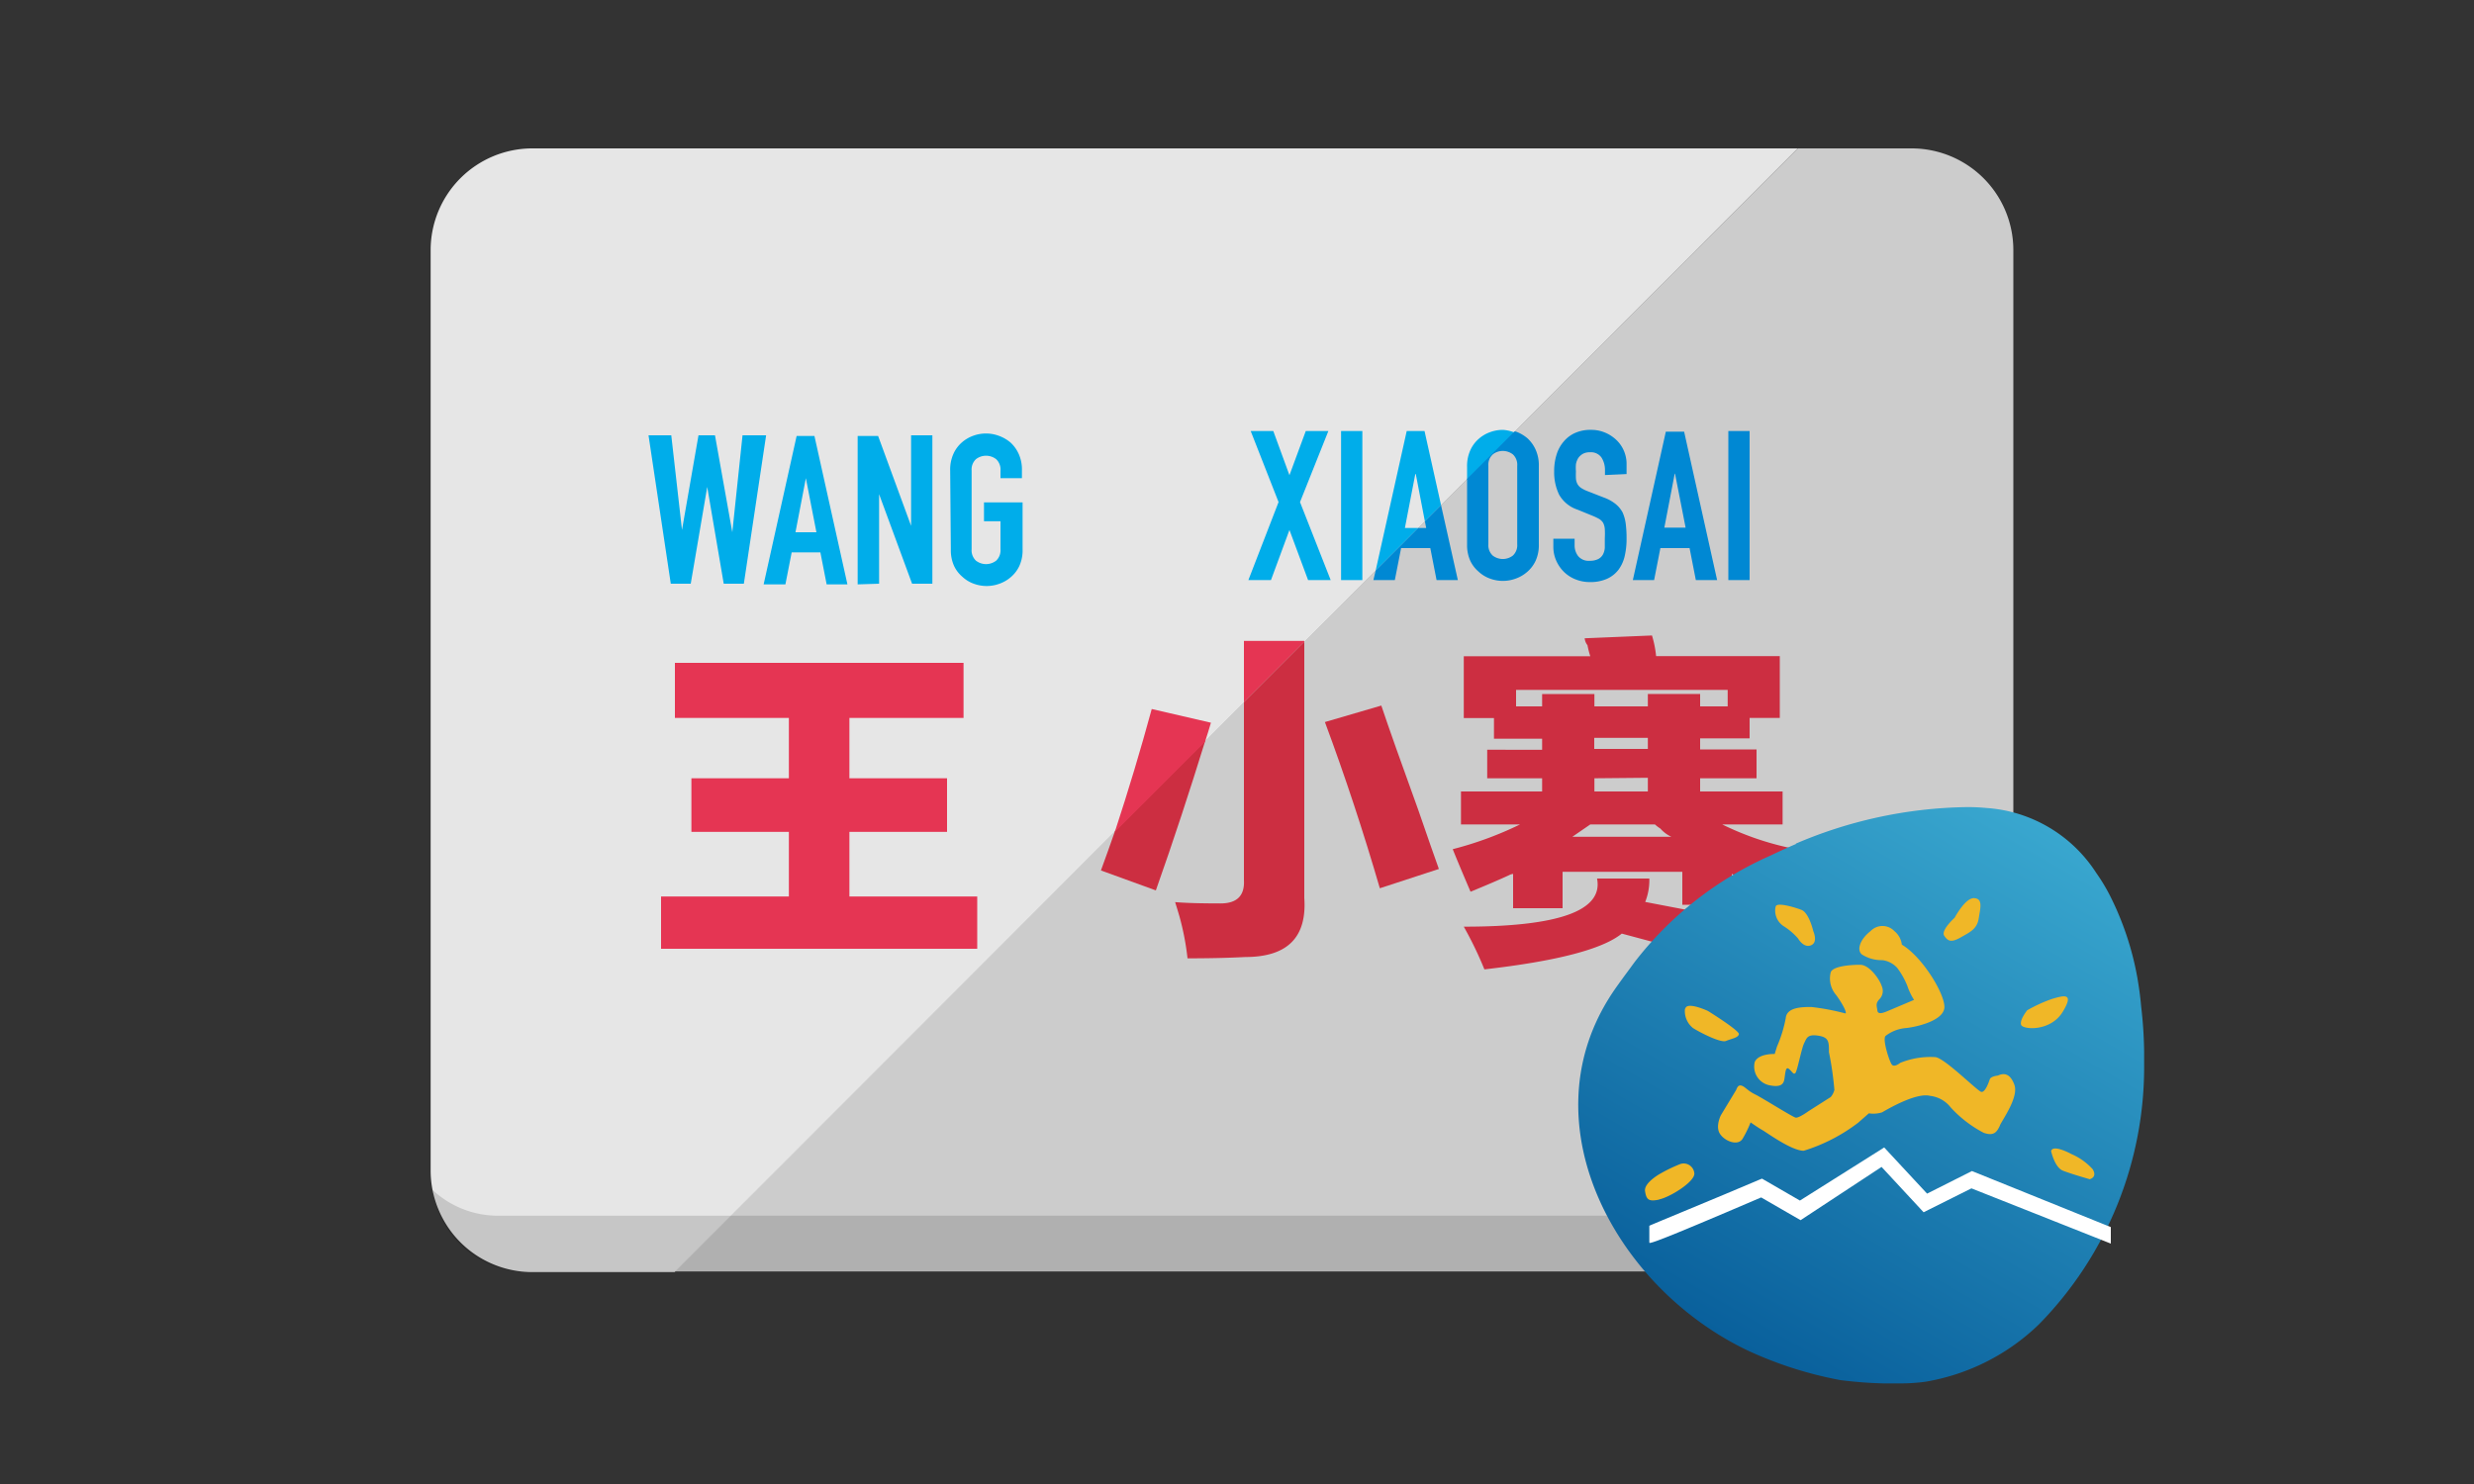 <svg id="图层_1" data-name="图层 1" xmlns="http://www.w3.org/2000/svg" xmlns:xlink="http://www.w3.org/1999/xlink" viewBox="0 0 150 90"><rect x="0" y="0" width="150" height="90" fill="#333333" stroke="none"/><defs><style>.cls-1{fill:#ccc;}.cls-2{fill:#e6e6e6;}.cls-3{opacity:0.14;}.cls-4{fill:#00adea;}.cls-5{fill:none;}.cls-6{fill:#e53553;}.cls-7{fill:#cc2e41;}.cls-8{fill:#0088d3;}.cls-9{fill:url(#未命名的渐变_2);}.cls-10{fill:#fff;}.cls-11{fill:#f0b727;}</style><linearGradient id="未命名的渐变_2" x1="123.09" y1="-616.46" x2="104.76" y2="-648.2" gradientTransform="matrix(1, 0, 0, -1, 0, -566.93)" gradientUnits="userSpaceOnUse"><stop offset="0" stop-color="#39a7cf"/><stop offset="1" stop-color="#09609c"/></linearGradient></defs><title>pinyin</title><path class="cls-1" d="M115.92,9H109L40.89,77.11h75A6.17,6.17,0,0,0,122.07,71V15.15A6.17,6.17,0,0,0,115.92,9Z"/><path class="cls-2" d="M74.09,9H32.26a6.17,6.17,0,0,0-6.15,6.15V71a6.17,6.17,0,0,0,6.15,6.15h8.64L109,9Z"/><path class="cls-3" d="M118.39,73.73H30.22a5.82,5.82,0,0,1-4-1.57,5.86,5.86,0,0,0,5.77,5h84.58a5.86,5.86,0,0,0,5.77-5A5.82,5.82,0,0,1,118.39,73.73Z"/><path class="cls-4" d="M46.45,26.4l-1.35,9H43.88l-1-5.87h0l-1,5.87H40.67l-1.35-9H40.7l.65,5.74h0l1-5.74h1l1.05,5.88h0l.62-5.88Z"/><path class="cls-4" d="M46.3,35.44l2-9h1.08l2,9H50.12l-.38-1.94H48l-.38,1.94Zm3.2-3.16L48.86,29h0l-.63,3.28Z"/><path class="cls-4" d="M52,35.44v-9h1.24l2,5.45h0V26.4h1.29v9H55.3l-2-5.43h0v5.43Z"/><path class="cls-4" d="M57.61,28.54a2.31,2.31,0,0,1,.19-1,2,2,0,0,1,.51-.7,2.14,2.14,0,0,1,.69-.41,2.25,2.25,0,0,1,1.56,0,2.3,2.3,0,0,1,.71.41,2.13,2.13,0,0,1,.5.7,2.31,2.31,0,0,1,.19,1V29H60.66v-.46a.86.86,0,0,0-.26-.69,1,1,0,0,0-1.23,0,.86.86,0,0,0-.26.69v4.77a.86.86,0,0,0,.26.69,1,1,0,0,0,1.23,0,.86.86,0,0,0,.26-.69v-1.7h-1V30.47H62v2.84a2.29,2.29,0,0,1-.19,1,2,2,0,0,1-.5.67,2.17,2.17,0,0,1-.71.42,2.25,2.25,0,0,1-1.56,0,2,2,0,0,1-.69-.42,1.94,1.94,0,0,1-.51-.67,2.29,2.29,0,0,1-.19-1Z"/><polygon class="cls-5" points="102.2 32.02 101.57 28.75 101.54 28.75 100.91 32.02 102.2 32.02"/><polygon class="cls-5" points="85.81 28.75 85.18 32.02 85.98 32.02 86.39 31.61 85.84 28.75 85.81 28.75"/><path class="cls-5" d="M91.12,34a.92.92,0,0,0,.62-.22A.86.86,0,0,0,92,33V28.28a.86.86,0,0,0-.26-.69,1,1,0,0,0-1.23,0,.86.86,0,0,0-.26.69V33a.86.86,0,0,0,.26.69A.92.92,0,0,0,91.12,34Z"/><path class="cls-5" d="M100.33,50H96.42l-1.08.75h6a2,2,0,0,1-.67-.5A2.25,2.25,0,0,1,100.33,50Z"/><polygon class="cls-5" points="86.47 32.02 86.39 31.61 85.98 32.02 86.47 32.02"/><rect class="cls-5" x="96.67" y="47.2" width="3.25" height="0.75"/><rect class="cls-5" x="96.67" y="44.79" width="3.25" height="0.67"/><polygon class="cls-5" points="103.08 42.87 104.75 42.87 104.75 41.87 91.92 41.87 91.92 42.87 93.5 42.87 93.5 42.12 96.67 42.12 96.67 42.87 99.92 42.87 99.92 42.12 103.08 42.12 103.08 42.87"/><polygon class="cls-6" points="59.25 54.37 51.5 54.37 51.5 50.45 57.42 50.45 57.42 47.2 51.5 47.2 51.5 43.54 58.42 43.54 58.42 40.2 40.92 40.2 40.92 43.54 47.83 43.54 47.83 47.2 41.92 47.2 41.92 50.45 47.83 50.45 47.83 54.37 40.08 54.37 40.08 57.54 59.25 57.54 59.25 54.37"/><polygon class="cls-6" points="79.08 38.87 75.42 38.87 75.42 42.58 79.08 38.92 79.08 38.87"/><path class="cls-7" d="M75.42,42.58V53.37q.08,1.42-1.42,1.42-1.83,0-2.75-.08c.05.17.14.45.25.83a15.94,15.94,0,0,1,.5,2.58q2,0,3.5-.08,3.83,0,3.58-3.58V38.92Z"/><path class="cls-7" d="M83.75,42.79l-3.42,1q1.83,4.92,3.33,10.08l3.58-1.17q-.42-1.17-1.25-3.58Q84.42,44.79,83.75,42.79Z"/><path class="cls-7" d="M66.75,52.79,70.08,54c1.08-3.05,2.07-6.08,3-9.09l-5.47,5.47Q67.19,51.59,66.75,52.79Z"/><path class="cls-6" d="M69.83,43q-1,3.68-2.24,7.46l5.47-5.47c.12-.38.25-.77.36-1.16Z"/><path class="cls-7" d="M108.08,50V48h-5V47.2h3.42V45.45h-3.42v-.67h3V43.54h1.83V39.79h-7.5a6.25,6.25,0,0,0-.25-1.25l-4.08.17a.8.8,0,0,0,.17.42,5.49,5.49,0,0,0,.17.67H88.75v3.75h1.83v1.25H93.5v.67H90.17V47.2H93.5V48H88.58V50h3.58a21.49,21.49,0,0,1-4.08,1.5q.33.83,1.08,2.58,1.42-.58,2.33-1a.66.66,0,0,1,.25-.08v2.08h3V52.87H102v2h3V53a19.78,19.78,0,0,0,2.42.92,17.2,17.2,0,0,1,.92-2.08,1,1,0,0,1,.17-.42A17.58,17.58,0,0,1,104.42,50Zm-12.75.75L96.42,50h3.92a2.25,2.25,0,0,0,.33.25,2,2,0,0,0,.67.5Zm4.58-3.58V48H96.67V47.2Zm-3.25-1.75v-.67h3.25v.67Zm3.25-3.33v.75H96.67v-.75H93.5v.75H91.92v-1h12.83v1h-1.67v-.75Z"/><path class="cls-7" d="M99.75,54.7a3.58,3.58,0,0,0,.25-1.42H96.83q.58,2.92-8.08,2.92A22.26,22.26,0,0,1,90,58.79q6.58-.75,8.33-2.17l2.5.67q3.83.92,5.75,1.42l1.25-2.5a9,9,0,0,1-1.92-.33Z"/><polygon class="cls-4" points="77.06 35.18 78.18 32.14 79.31 35.18 80.68 35.18 78.82 30.45 80.54 26.14 79.17 26.14 78.18 28.82 77.2 26.14 75.83 26.14 77.52 30.45 75.69 35.18 77.06 35.18"/><rect class="cls-4" x="81.31" y="26.14" width="1.29" height="9.04"/><polygon class="cls-8" points="84.57 35.18 84.95 33.24 86.72 33.24 87.1 35.18 88.39 35.18 87.37 30.63 86.39 31.61 86.47 32.02 85.98 32.02 83.41 34.59 83.27 35.18 84.57 35.18"/><polygon class="cls-4" points="85.18 32.02 85.81 28.75 85.84 28.75 86.39 31.61 87.37 30.63 86.37 26.14 85.29 26.14 83.41 34.59 85.98 32.02 85.18 32.02"/><path class="cls-4" d="M91.12,26.07a2.27,2.27,0,0,0-.78.14,2.14,2.14,0,0,0-.69.41,2,2,0,0,0-.51.7,2.31,2.31,0,0,0-.19,1v.78l2.87-2.87A2.26,2.26,0,0,0,91.12,26.07Z"/><path class="cls-8" d="M89.14,34a1.94,1.94,0,0,0,.51.67,2,2,0,0,0,.69.42,2.25,2.25,0,0,0,1.56,0,2.17,2.17,0,0,0,.71-.42,2,2,0,0,0,.5-.67,2.29,2.29,0,0,0,.19-1V28.28a2.31,2.31,0,0,0-.19-1,2.13,2.13,0,0,0-.5-.7,2.3,2.3,0,0,0-.71-.41l-.08,0-2.87,2.87v4A2.29,2.29,0,0,0,89.14,34Zm1.1-5.75a.86.86,0,0,1,.26-.69,1,1,0,0,1,1.23,0,.86.86,0,0,1,.26.69V33a.86.86,0,0,1-.26.69,1,1,0,0,1-1.23,0,.86.86,0,0,1-.26-.69Z"/><path class="cls-8" d="M98.62,28.75v-.63a2,2,0,0,0-.58-1.4,2.27,2.27,0,0,0-.69-.47,2.14,2.14,0,0,0-.88-.18,2.27,2.27,0,0,0-1,.2,1.92,1.92,0,0,0-.68.53,2.18,2.18,0,0,0-.42.79,3.29,3.29,0,0,0-.14,1A3.12,3.12,0,0,0,94.53,30a2,2,0,0,0,1.12.91l.93.38a3.2,3.2,0,0,1,.39.19.71.71,0,0,1,.23.23,1,1,0,0,1,.1.37,5.56,5.56,0,0,1,0,.58c0,.2,0,.39,0,.55a1,1,0,0,1-.12.43.69.69,0,0,1-.29.27,1.14,1.14,0,0,1-.51.1.82.82,0,0,1-.7-.29,1.06,1.06,0,0,1-.21-.64v-.41H94.18v.48a2.06,2.06,0,0,0,.17.84,2.22,2.22,0,0,0,.46.68,2.09,2.09,0,0,0,.7.46,2.3,2.3,0,0,0,.88.17,2.46,2.46,0,0,0,1.05-.2,1.83,1.83,0,0,0,.7-.56,2.24,2.24,0,0,0,.37-.83,4.64,4.64,0,0,0,.11-1.06,7,7,0,0,0-.05-.88,2.43,2.43,0,0,0-.19-.69,1.68,1.68,0,0,0-.42-.51,2.46,2.46,0,0,0-.7-.39l-1-.39a2,2,0,0,1-.4-.2.7.7,0,0,1-.22-.24.84.84,0,0,1-.09-.32,4.27,4.27,0,0,1,0-.44,2.45,2.45,0,0,1,0-.44,1.08,1.08,0,0,1,.14-.37.86.86,0,0,1,.27-.25.82.82,0,0,1,.43-.1.78.78,0,0,1,.71.32,1.39,1.39,0,0,1,.21.77v.29Z"/><path class="cls-8" d="M99,35.18h1.29l.38-1.94h1.77l.38,1.94h1.29l-2-9H101Zm2.56-6.44L102.2,32h-1.29l.63-3.28Z"/><rect class="cls-8" x="104.79" y="26.14" width="1.29" height="9.04"/><path id="SVGID" class="cls-9" d="M108.88,51.19q-.79.34-1.54.7a21.23,21.23,0,0,0-8.25,6.48c-.44.61-1.19,1.59-1.55,2.19C92.7,68.34,98,78.13,106,81.92a23.58,23.58,0,0,0,5.59,1.78c.88.11,1.75.18,2.63.2h1q.75,0,1.51-.1a13,13,0,0,0,6.89-3.48A22.28,22.28,0,0,0,130,64.52v-.75a25.72,25.72,0,0,0-.18-2.72c-.05-.59-.13-1.17-.23-1.75a18.09,18.09,0,0,0-1.67-5,11.12,11.12,0,0,0-.83-1.37A8.61,8.61,0,0,0,120.42,49a11.38,11.38,0,0,0-1.28-.05,27.23,27.23,0,0,0-10.25,2.21"/><path class="cls-10" d="M100,75.34v-1c-.05,0,4.23-1.75,6.61-2.77l.22-.09,2.3,1.33,5.11-3.22,2.6,2.8,2.72-1.37,8.42,3.4v1l-8.45-3.35-2.9,1.45-2.55-2.75L109.17,74l-2.39-1.38c-6.43,2.76-6.65,2.76-6.77,2.76"/><path class="cls-11" d="M122.91,61.27a8.94,8.94,0,0,1,1.54-.7c.65-.18,1.35-.41.61.8s-2.42,1.08-2.52.78.37-.88.37-.88m-4.4-5.61s.65-1.23,1.19-1.19.37.59.27,1.23-.51.82-1.09,1.15-.78.23-1-.1.63-1.09.63-1.09M107.66,55c0-.31,1.09,0,1.56.18s.72,1.29.72,1.29.31.68-.14.86-.78-.41-.78-.41a3.83,3.83,0,0,0-.86-.74,1.13,1.13,0,0,1-.51-1.17m-5.47,6.16c.1-.45,1.37.14,1.37.14s1.92,1.19,1.88,1.41-.45.27-.78.41-1.64-.55-2-.78a1.32,1.32,0,0,1-.49-1.17m-1.56,11.57c-.65.14-.78,0-.86-.51s.92-1.06.92-1.06a9.43,9.43,0,0,1,1.23-.59.65.65,0,0,1,.84.59c0,.51-1.49,1.43-2.13,1.56m26.08-1.23s-1.09-.31-1.6-.51-.72-1.19-.72-1.19c.1-.41,1.09.1,1.23.18a3.69,3.69,0,0,1,1.29.92c.31.51-.2.61-.2.61"/><path class="cls-11" d="M121.27,68.23c-.18.39-.35.7-1,.47a7.27,7.27,0,0,1-2-1.54,1.84,1.84,0,0,0-1.25-.7c-.86-.22-2.66.86-2.91,1a1.74,1.74,0,0,1-.8.06l-.65.57a10.55,10.55,0,0,1-3.3,1.7c-.74,0-2.25-1.11-2.5-1.25s-.72-.47-.72-.47a6.86,6.86,0,0,1-.49,1c-.29.45-1.08.14-1.37-.31s.06-1.13.06-1.13l.92-1.52c.06-.14.12-.33.33-.27s.37.31.82.53,2.27,1.37,2.46,1.41.78-.39.78-.39l1.35-.86a1.11,1.11,0,0,0,.22-.43,19.48,19.48,0,0,0-.33-2.29c0-.63,0-.9-.65-1s-.7.14-.86.47-.41,1.68-.53,1.8-.2-.12-.41-.27-.2.45-.27.72-.29.41-.88.29a1.16,1.16,0,0,1-.9-1.41c.22-.53,1.21-.49,1.21-.49l.14-.45a7.94,7.94,0,0,0,.53-1.72c.06-.63.86-.68,1.54-.68a14.09,14.09,0,0,1,2.07.39c.14,0-.18-.61-.55-1.11a1.53,1.53,0,0,1-.33-1.39c.14-.37,1.21-.45,1.78-.45s1.19.9,1.31,1.29a.72.72,0,0,1-.16.82c-.22.25-.14.39-.1.68s.51.06.66,0l1.56-.66a3.81,3.81,0,0,1-.41-.86,4.77,4.77,0,0,0-.61-1.08,1.47,1.47,0,0,0-.9-.47,2.21,2.21,0,0,1-1.25-.35c-.31-.27-.12-.9.53-1.41a1,1,0,0,1,1.45,0,1.25,1.25,0,0,1,.45.82c1.25.74,2.62,3,2.58,3.81s-1.72,1.19-2.35,1.25a2.31,2.31,0,0,0-1.21.47c-.22.18.22,1.54.37,1.74s.51-.1.51-.1a4.86,4.86,0,0,1,2.11-.35c.53,0,2.58,2.07,2.81,2.11s.45-.57.51-.76.49-.23.49-.23c.31-.14.72-.2,1,.55s-.7,2.09-.88,2.48"/></svg>